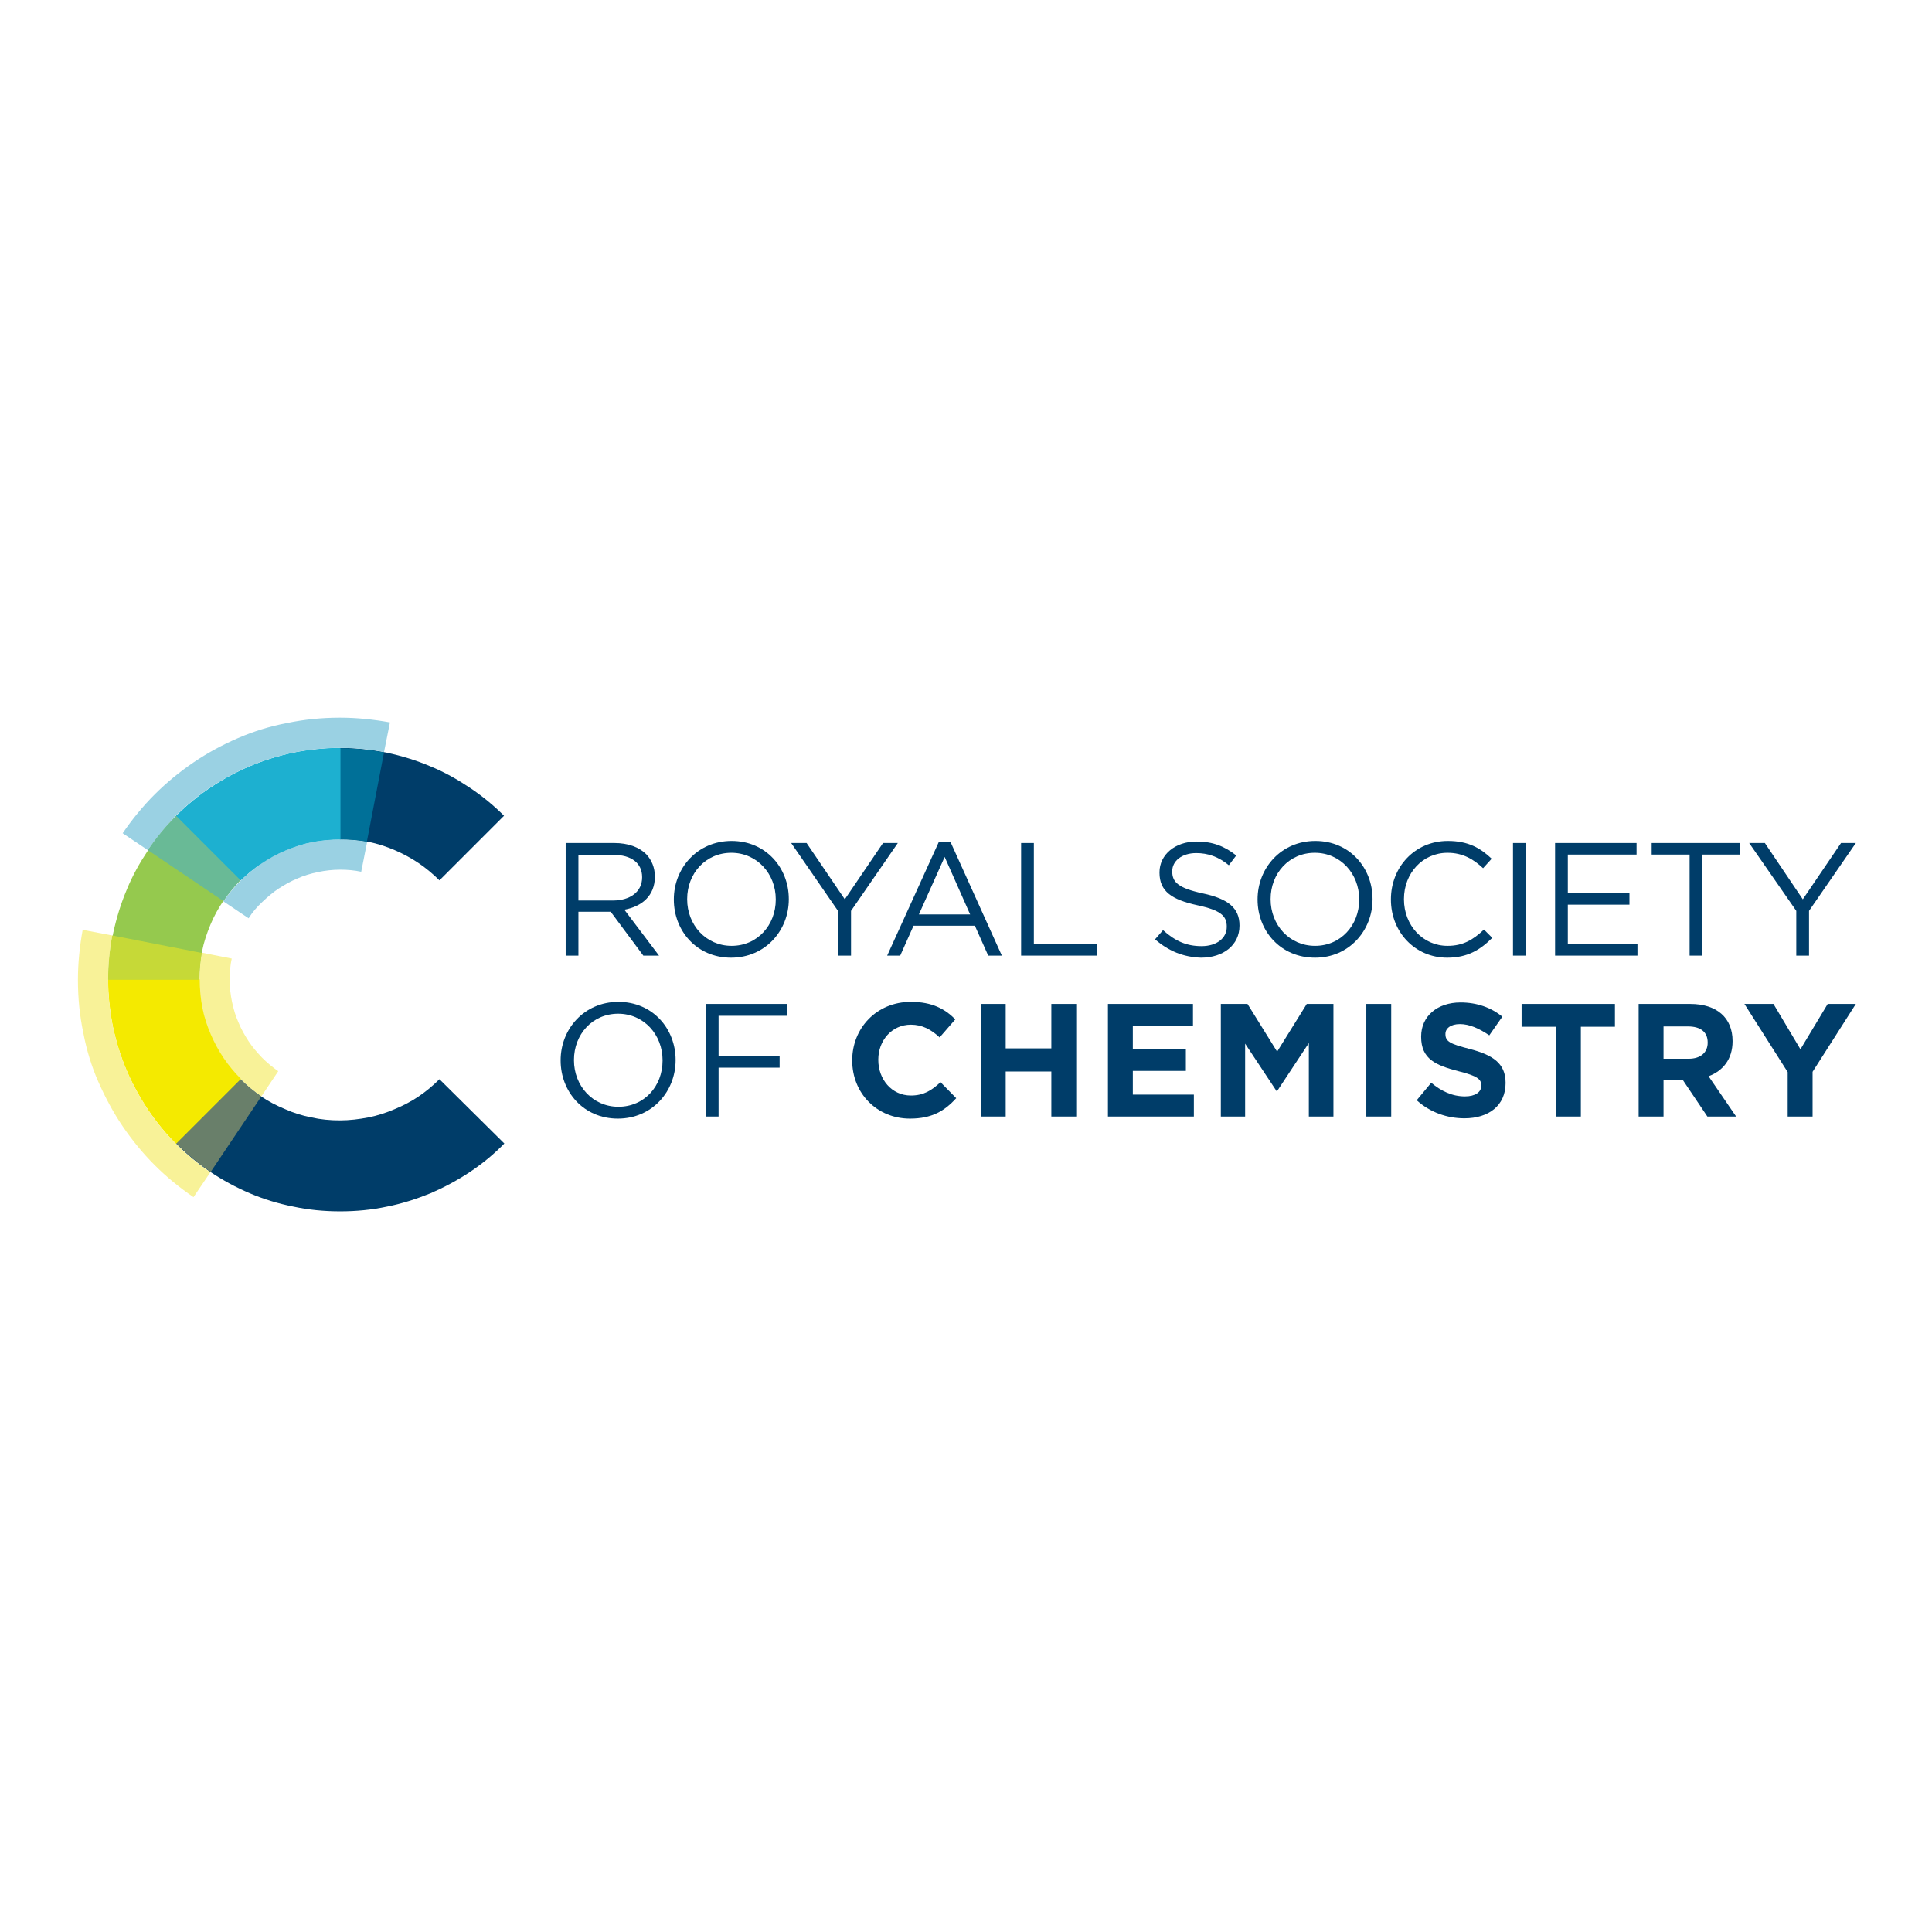 <?xml version="1.0" encoding="utf-8"?>
<!-- Generator: Adobe Illustrator 19.0.0, SVG Export Plug-In . SVG Version: 6.00 Build 0)  -->
<svg version="1.1" id="layer" xmlns="http://www.w3.org/2000/svg" xmlns:xlink="http://www.w3.org/1999/xlink" x="0px" y="0px"
	 viewBox="-153 -46 652 652" style="enable-background:new -153 -46 652 652;" xml:space="preserve">
<style type="text/css">
	.st0{fill:#003D69;}
	.st1{fill:#F5EA00;}
	.st2{fill:#95C94E;}
	.st3{fill:#16B0D1;}
	.st4{fill:#9AD1E3;}
	.st5{fill:#007098;}
	.st6{fill:#69BA96;}
	.st7{fill:#1DB0D0;}
	.st8{fill:#F8F298;}
	.st9{fill:#697F6A;}
	.st10{fill:#F4EA00;}
	.st11{fill:#C6D937;}
</style>
<path class="st0" d="M37.9,238.5h16.4c4.7,0,8.4,1.4,10.8,3.8c1.8,1.9,2.9,4.5,2.9,7.5v0.1c0,6.3-4.3,10-10.3,11.1l11.7,15.5h-5.3
	l-11-14.8H42.2v14.8h-4.3V238.5 M53.9,257.9c5.7,0,9.8-2.9,9.8-7.8v-0.1c0-4.7-3.6-7.5-9.7-7.5H42.2v15.4H53.9z"/>
<path class="st0" d="M74.4,257.6v-0.1c0-10.5,7.9-19.7,19.5-19.7s19.3,9.1,19.3,19.6v0.1c0,10.5-7.9,19.7-19.5,19.7
	S74.4,268.1,74.4,257.6 M108.8,257.6v-0.1c0-8.6-6.3-15.7-15-15.7s-14.9,7-14.9,15.6v0.1c0,8.6,6.3,15.7,15,15.7
	S108.8,266.2,108.8,257.6"/>
<polyline class="st0" points="129.8,261.4 114,238.5 119.2,238.5 132.1,257.5 145,238.5 150,238.5 134.2,261.4 134.2,276.5 
	129.8,276.5 129.8,261.4 "/>
<path class="st0" d="M163.8,238.2h4l17.3,38.3h-4.6l-4.5-10.1h-20.7l-4.5,10.1h-4.4L163.8,238.2 M174.4,262.6l-8.6-19.4l-8.7,19.4
	H174.4z"/>
<polyline class="st0" points="191.6,238.5 195.9,238.5 195.9,272.5 217.3,272.5 217.3,276.5 191.6,276.5 191.6,238.5 "/>
<path class="st0" d="M236.8,271l2.7-3.1c4,3.6,7.8,5.4,13,5.4c5.1,0,8.5-2.7,8.5-6.5v-0.1c0-3.5-1.9-5.5-9.9-7.2
	c-8.7-1.9-12.8-4.7-12.8-11v-0.1c0-6,5.3-10.4,12.5-10.4c5.5,0,9.5,1.6,13.4,4.7l-2.5,3.3c-3.5-2.9-7.1-4.1-11-4.1
	c-4.9,0-8.1,2.7-8.1,6.1v0.1c0,3.6,2,5.6,10.3,7.4c8.5,1.8,12.4,4.9,12.4,10.8v0.1c0,6.5-5.4,10.8-13,10.8
	C246.4,277,241.4,275,236.8,271"/>
<path class="st0" d="M271.4,257.6v-0.1c0-10.5,7.9-19.7,19.5-19.7c11.6,0,19.3,9.1,19.3,19.6v0.1c0,10.5-7.9,19.7-19.4,19.7
	C279.1,277.2,271.4,268.1,271.4,257.6 M305.7,257.6v-0.1c0-8.6-6.3-15.7-15-15.7c-8.7,0-14.9,7-14.9,15.6v0.1
	c0,8.6,6.3,15.7,15,15.7C299.5,273.2,305.7,266.2,305.7,257.6"/>
<path class="st0" d="M316.4,257.6v-0.1c0-10.8,8-19.7,19.2-19.7c6.9,0,11,2.4,14.8,6l-2.9,3.2c-3.2-3-6.8-5.2-12-5.2
	c-8.4,0-14.7,6.9-14.7,15.6v0.1c0,8.8,6.4,15.7,14.7,15.7c5.2,0,8.6-2,12.3-5.5l2.8,2.8c-4,4-8.3,6.7-15.2,6.7
	C324.5,277.2,316.4,268.5,316.4,257.6"/>
<rect x="357.6" y="238.5" class="st0" width="4.3" height="38"/>
<polyline class="st0" points="371.8,238.5 399.3,238.5 399.3,242.4 376.1,242.4 376.1,255.4 396.9,255.4 396.9,259.3 376.1,259.3 
	376.1,272.6 399.6,272.6 399.6,276.5 371.8,276.5 371.8,238.5 "/>
<polyline class="st0" points="417.2,242.4 404.4,242.4 404.4,238.5 434.3,238.5 434.3,242.4 421.5,242.4 421.5,276.5 417.2,276.5 
	417.2,242.4 "/>
<g>
	<polyline class="st0" points="453.2,261.4 437.3,238.5 442.6,238.5 455.4,257.5 468.3,238.5 473.3,238.5 457.5,261.4 457.5,276.5 
		453.2,276.5 453.2,261.4 	"/>
</g>
<path class="st0" d="M36.2,311.9v-0.1c0-10.5,7.9-19.7,19.5-19.7S75,301.2,75,311.7v0.1c0,10.5-7.9,19.7-19.5,19.7
	S36.2,322.4,36.2,311.9 M70.6,311.9v-0.1c0-8.6-6.3-15.7-15-15.7s-14.9,7-14.9,15.6v0.1c0,8.6,6.3,15.7,15,15.7
	S70.6,320.6,70.6,311.9"/>
<polyline class="st0" points="85.2,292.8 112.5,292.8 112.5,296.8 89.5,296.8 89.5,310.4 110.1,310.4 110.1,314.3 89.5,314.3 
	89.5,330.8 85.2,330.8 85.2,292.8 "/>
<path class="st0" d="M154.1,331.5c-11.2,0-19.5-8.6-19.5-19.6v-0.1c0-10.8,8.2-19.7,19.8-19.7c7.2,0,11.5,2.4,15,5.9l-5.3,6.1
	c-2.9-2.7-5.9-4.3-9.7-4.3c-6.4,0-11,5.3-11,11.8v0.1c0,6.5,4.5,12,11,12c4.3,0,7-1.7,10-4.5l5.3,5.4
	C165.8,328.9,161.5,331.5,154.1,331.5"/>
<polyline class="st0" points="201.8,330.8 201.8,315.6 186.4,315.6 186.4,330.8 178,330.8 178,292.8 186.4,292.8 186.4,307.8 
	201.8,307.8 201.8,292.8 210.2,292.8 210.2,330.8 201.8,330.8 "/>
<polyline class="st0" points="220.9,330.8 220.9,292.8 249.6,292.8 249.6,300.2 229.3,300.2 229.3,308 247.2,308 247.2,315.4 
	229.3,315.4 229.3,323.4 249.9,323.4 249.9,330.8 220.9,330.8 "/>
<polyline class="st0" points="288.7,330.8 288.7,306 278,322.2 277.8,322.2 267.2,306.2 267.2,330.8 259,330.8 259,292.8 268,292.8 
	278,308.9 288,292.8 297,292.8 297,330.8 288.7,330.8 "/>
<rect x="308.1" y="292.8" class="st0" width="8.4" height="38"/>
<path class="st0" d="M341.2,331.4c-5.8,0-11.6-2-16.1-6.1l4.9-5.9c3.4,2.8,7,4.6,11.4,4.6c3.4,0,5.5-1.4,5.5-3.6v-0.1
	c0-2.1-1.3-3.2-7.7-4.8c-7.7-2-12.6-4.1-12.6-11.6v-0.1c0-6.9,5.5-11.5,13.3-11.5c5.5,0,10.3,1.7,14.1,4.8l-4.4,6.3
	c-3.4-2.3-6.7-3.8-9.9-3.8c-3.2,0-4.9,1.5-4.9,3.3v0.1c0,2.5,1.6,3.3,8.2,5c7.7,2,12.1,4.8,12.1,11.4v0.1
	C355.1,327.1,349.4,331.4,341.2,331.4"/>
<polyline class="st0" points="380.5,300.5 380.5,330.8 372.1,330.8 372.1,300.5 360.5,300.5 360.5,292.8 392,292.8 392,300.5 
	380.5,300.5 "/>
<path class="st0" d="M423.2,330.8l-8.2-12.2h-6.6v12.2h-8.4v-38h17.4c9,0,14.3,4.7,14.3,12.5v0.1c0,6.1-3.3,10-8.1,11.8l9.3,13.6
	H423.2 M423.3,305.8c0-3.6-2.5-5.4-6.6-5.4h-8.3v10.9h8.5c4.1,0,6.4-2.2,6.4-5.4V305.8z"/>
<g>
	<polyline class="st0" points="458.7,315.7 458.7,330.8 450.3,330.8 450.3,315.8 435.7,292.8 445.5,292.8 454.6,308.1 463.8,292.8 
		473.3,292.8 458.7,315.7 	"/>
</g>
<path class="st0" d="M17.1,229.3c-3.5-3.5-7.4-6.7-11.6-9.5c-4.2-2.8-8.6-5.3-13.3-7.2c-4.7-2-9.6-3.5-14.7-4.6
	c-5.1-1-10.4-1.6-15.8-1.6v30.8c3.3,0,6.5,0.3,9.6,0.9c3.1,0.6,6.1,1.6,8.9,2.8c2.8,1.2,5.6,2.7,8.1,4.4c2.5,1.7,4.9,3.7,7,5.8
	L17.1,229.3"/>
<g>
	<path class="st0" d="M-4.7,318.2c-2.2,2.2-4.5,4.1-7,5.8c-2.5,1.7-5.2,3.1-8.1,4.3c-2.8,1.2-5.8,2.2-8.9,2.8c-3.1,0.6-6.3,1-9.6,1
		c-3.3,0-6.5-0.3-9.6-1c-3.1-0.6-6-1.5-8.9-2.8c-2.9-1.2-5.6-2.6-8.1-4.3c-2.5-1.7-4.9-3.7-7-5.8l-21.7,21.7
		c3.6,3.6,7.4,6.8,11.6,9.6c4.2,2.8,8.6,5.2,13.3,7.2c4.7,2,9.6,3.5,14.7,4.5c5.1,1.1,10.4,1.6,15.8,1.6c5.4,0,10.7-0.5,15.8-1.6
		c5.1-1,10-2.6,14.7-4.5c4.6-2,9.1-4.4,13.3-7.2c4.2-2.8,8.1-6,11.6-9.6L-4.7,318.2"/>
</g>
<path class="st1" d="M-71.8,318.2c-2.1-2.2-4.1-4.5-5.8-7c-1.7-2.5-3.2-5.2-4.4-8.1c-1.2-2.8-2.1-5.8-2.8-8.9
	c-0.6-3.1-0.9-6.3-0.9-9.6h-30.8c0,5.4,0.6,10.7,1.6,15.8c1.1,5.1,2.6,10,4.6,14.7c2,4.6,4.4,9.1,7.2,13.3c2.8,4.2,6,8.1,9.5,11.6
	L-71.8,318.2"/>
<path class="st2" d="M-85.7,284.6c0-3.3,0.3-6.5,0.9-9.6c0.6-3.1,1.6-6,2.8-8.9c1.2-2.9,2.7-5.6,4.4-8.1c1.7-2.5,3.7-4.9,5.8-7
	l-21.7-21.7c-3.5,3.6-6.7,7.4-9.5,11.6c-2.8,4.2-5.3,8.6-7.2,13.3c-2,4.7-3.5,9.6-4.6,14.7c-1,5.1-1.6,10.4-1.6,15.8H-85.7"/>
<path class="st3" d="M-71.8,251.1c2.2-2.1,4.5-4.1,7-5.8c2.5-1.7,5.2-3.2,8.1-4.4c2.8-1.2,5.8-2.1,8.9-2.8c3.1-0.6,6.3-0.9,9.6-0.9
	v-30.8c-5.4,0-10.7,0.6-15.8,1.6c-5.1,1.1-10,2.6-14.7,4.6c-4.7,2-9.1,4.4-13.3,7.2c-4.2,2.8-8,6-11.6,9.5L-71.8,251.1"/>
<path class="st4" d="M-103.1,240.9l-8.5-5.7c3.2-4.7,6.8-9.1,10.8-13.1c4-4,8.4-7.6,13.1-10.8c4.7-3.2,9.7-5.9,15-8.2
	s10.8-4,16.6-5.1c5.7-1.2,11.7-1.8,17.8-1.8c5.8,0,11.4,0.6,16.9,1.6l-2,10c-4.8-0.9-9.8-1.4-14.9-1.4c-5.4,0-10.7,0.6-15.8,1.6
	c-5.1,1.1-10,2.6-14.7,4.6c-4.7,2-9.1,4.4-13.3,7.2c-4.2,2.8-8,6-11.6,9.5C-97,232.9-100.3,236.8-103.1,240.9
	C-103.1,240.9-103.1,240.9-103.1,240.9 M-69.1,263.9l-8.5-5.7c0,0,0,0,0,0c1.7-2.5,3.7-4.9,5.8-7c2.2-2.1,4.5-4.1,7-5.8
	c2.5-1.7,5.2-3.2,8.1-4.4c2.8-1.2,5.8-2.1,8.9-2.8c3.1-0.6,6.3-0.9,9.6-0.9c3.1,0,6.2,0.3,9.1,0.8l-2,10.1c-2.3-0.5-4.6-0.7-7.1-0.7
	c-2.6,0-5.1,0.3-7.5,0.8s-4.8,1.2-7,2.2c-2.2,0.9-4.3,2.1-6.3,3.4c-2,1.3-3.8,2.9-5.5,4.5C-66.2,260-67.8,261.8-69.1,263.9"/>
<path class="st5" d="M-29.2,238.1c-2.9-0.6-6-0.8-9.1-0.8v-30.8c5.1,0,10.1,0.5,14.9,1.4L-29.2,238.1"/>
<path class="st6" d="M-77.6,258.1l-25.5-17.2c0,0,0,0,0,0c2.8-4.2,6-8,9.5-11.6l21.7,21.7C-73.9,253.2-75.9,255.6-77.6,258.1
	C-77.6,258.1-77.6,258.1-77.6,258.1"/>
<path class="st7" d="M-71.8,251.1l-21.7-21.7c3.6-3.5,7.4-6.7,11.6-9.5c4.2-2.8,8.6-5.3,13.3-7.2c4.7-2,9.6-3.5,14.7-4.6
	c5.1-1,10.4-1.6,15.8-1.6v30.8c-3.3,0-6.5,0.3-9.6,0.9c-3.1,0.6-6,1.6-8.9,2.8c-2.9,1.2-5.6,2.7-8.1,4.4
	C-67.3,247-69.6,249-71.8,251.1"/>
<path class="st8" d="M-64.8,324C-64.8,324-64.8,324-64.8,324c-2.5-1.7-4.9-3.7-7-5.8c-2.1-2.2-4.1-4.5-5.8-7
	c-1.7-2.5-3.2-5.2-4.4-8.1c-1.2-2.8-2.1-5.8-2.8-8.9c-0.6-3.1-0.9-6.3-0.9-9.6c0-3.1,0.3-6.1,0.8-9.1l10.1,2
	c-0.5,2.3-0.7,4.7-0.7,7.1c0,2.6,0.3,5.1,0.8,7.5s1.2,4.8,2.2,7c0.9,2.2,2.1,4.3,3.4,6.3c1.3,2,2.9,3.8,4.5,5.5
	c1.7,1.7,3.5,3.2,5.5,4.6L-64.8,324 M-87.7,358c-4.7-3.2-9.1-6.8-13.1-10.8c-4-4-7.6-8.4-10.8-13.1c-3.2-4.7-5.9-9.8-8.2-15
	s-4-10.8-5.1-16.6c-1.2-5.7-1.8-11.7-1.8-17.8c0-5.7,0.6-11.4,1.6-16.9l10,1.9c-0.9,4.8-1.4,9.8-1.4,14.9c0,5.4,0.6,10.7,1.6,15.8
	c1.1,5.1,2.6,10,4.6,14.7c2,4.6,4.4,9.1,7.2,13.3c2.8,4.2,6,8.1,9.5,11.6c3.6,3.6,7.4,6.8,11.6,9.6c0,0,0,0,0,0L-87.7,358"/>
<path class="st9" d="M-81.9,349.5C-82,349.5-82,349.5-81.9,349.5c-4.2-2.8-8-6-11.6-9.6l21.7-21.7c2.2,2.2,4.5,4.1,7,5.8
	c0,0,0,0,0,0L-81.9,349.5"/>
<path class="st10" d="M-93.5,339.9c-3.5-3.5-6.7-7.4-9.5-11.6c-2.8-4.2-5.3-8.6-7.2-13.3c-2-4.7-3.5-9.6-4.6-14.7
	c-1-5.1-1.6-10.4-1.6-15.8h30.8c0,3.3,0.3,6.5,0.9,9.6c0.6,3.1,1.6,6.1,2.8,8.9c1.2,2.8,2.7,5.6,4.4,8.1c1.7,2.5,3.7,4.9,5.8,7
	L-93.5,339.9"/>
<path class="st11" d="M-85.7,284.6h-30.8c0-5.1,0.5-10.1,1.4-14.9l30.2,5.9C-85.4,278.5-85.7,281.6-85.7,284.6"/>
</svg>

